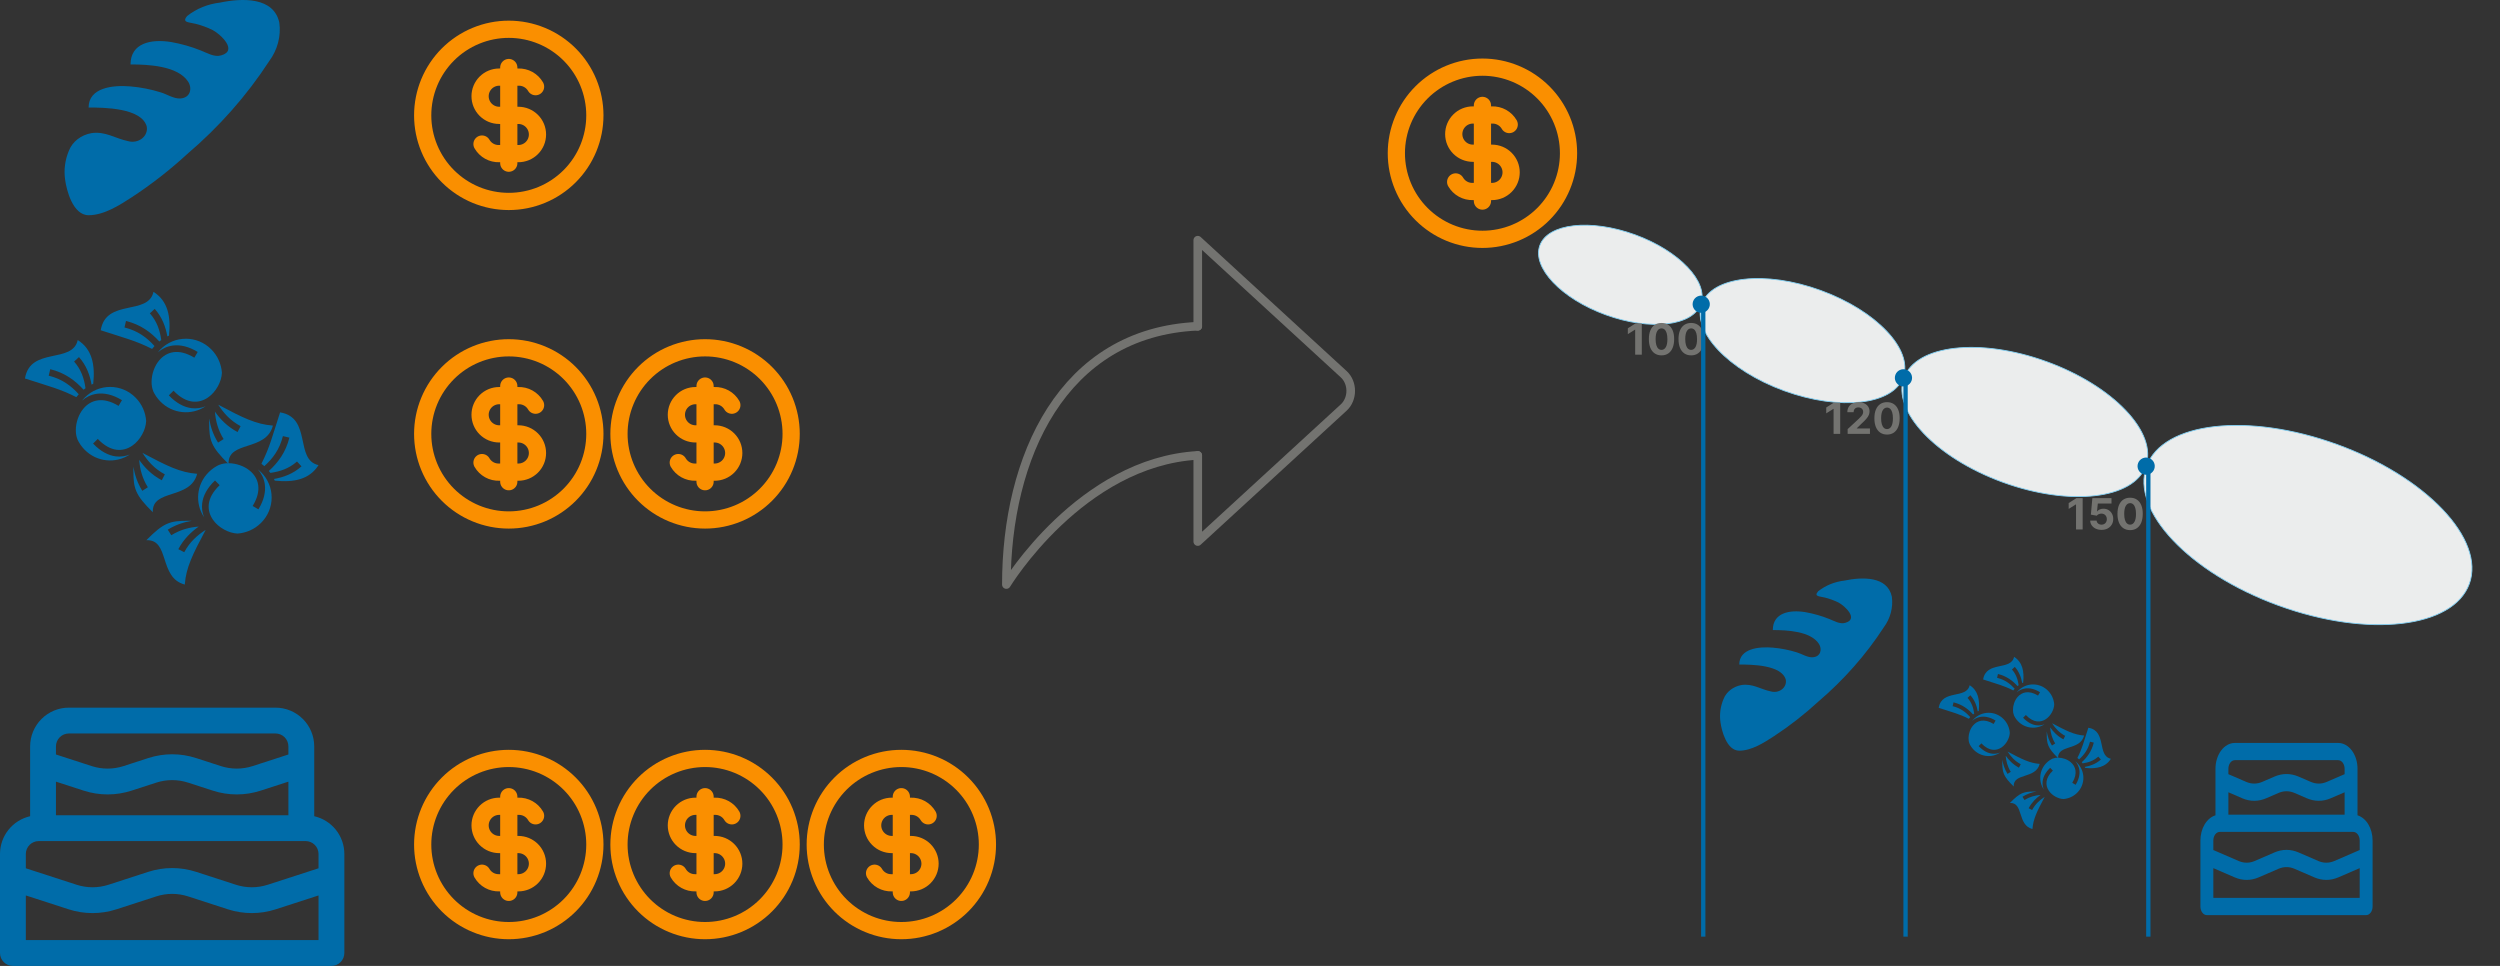 <svg width="2904" height="1122" viewBox="0 0 2904 1122" fill="none" xmlns="http://www.w3.org/2000/svg">
<rect x="0" y="0" width="2904" height="1122" fill="#333333" stroke="none"/>
<path d="M102.918 250C84.549 250 77.174 220.475 75.643 208.715C73.995 197.298 75.525 185.691 80.096 174.936C82.105 169.819 85.561 165.259 90.123 161.706C94.686 158.152 100.198 155.727 106.119 154.669C122.4 152.167 133.95 160.924 148.701 163.927C151.472 164.726 154.426 164.867 157.275 164.334C160.124 163.801 162.771 162.614 164.958 160.888C167.144 159.161 168.796 156.955 169.751 154.484C170.707 152.012 170.934 149.361 170.41 146.787C164.287 125.269 120.73 124.894 102.918 124.894C102.918 101.624 131.306 98.621 151.623 100.373C163.676 101.42 175.544 103.772 186.969 107.379C193.927 109.506 201.998 114.885 209.652 114.385C221.202 113.509 223.568 102.75 218.558 94.868C206.451 76.353 172.08 74.851 151.623 74.851C151.623 49.83 175.698 45.076 198.798 48.829C210.725 50.94 222.349 54.256 233.448 58.713C240.545 61.465 249.034 66.719 256.827 64.342C276.865 58.838 255.992 39.571 247.085 34.942C240.835 31.841 234.203 29.406 227.325 27.686C219.811 25.684 210.626 26.435 217.445 18.553C228.107 10.097 241.336 4.695 255.435 3.04C281.736 -2.464 318.056 -3.465 324.457 26.31C326.59 42.03 322.394 57.918 312.629 71.098C286.698 110.961 254.603 147.313 217.306 179.065C197.548 197.274 176.136 213.97 153.293 228.982C139.377 237.99 121.009 250 102.918 250Z" fill="#006CA9"/>
<path d="M2020.33 872C2005.64 872 1999.74 848.38 1998.51 838.972C1997.2 829.838 1998.42 820.553 2002.08 811.949C2003.68 807.855 2006.45 804.207 2010.1 801.365C2013.75 798.522 2018.16 796.582 2022.9 795.735C2035.92 793.734 2045.16 800.739 2056.96 803.142C2059.18 803.781 2061.54 803.893 2063.82 803.467C2066.1 803.041 2068.22 802.091 2069.97 800.71C2071.72 799.329 2073.04 797.564 2073.8 795.587C2074.57 793.61 2074.75 791.489 2074.33 789.43C2069.43 772.215 2034.58 771.915 2020.33 771.915C2020.33 753.299 2043.05 750.897 2059.3 752.298C2068.94 753.136 2078.44 755.018 2087.58 757.903C2093.14 759.605 2099.6 763.908 2105.72 763.508C2114.96 762.807 2116.85 754.2 2112.85 747.895C2103.16 733.082 2075.66 731.881 2059.3 731.881C2059.3 711.864 2078.56 708.061 2097.04 711.063C2106.58 712.752 2115.88 715.405 2124.76 718.97C2130.44 721.172 2137.23 725.375 2143.46 723.474C2159.49 719.07 2142.79 703.657 2135.67 699.954C2130.67 697.473 2125.36 695.525 2119.86 694.149C2113.85 692.548 2106.5 693.148 2111.96 686.843C2120.49 680.077 2131.07 675.756 2142.35 674.432C2163.39 670.028 2192.44 669.228 2197.57 693.048C2199.27 705.624 2195.92 718.334 2188.1 728.878C2167.36 760.769 2141.68 789.85 2111.84 815.252C2096.04 829.819 2078.91 843.176 2060.63 855.186C2049.5 862.392 2034.81 872 2020.33 872Z" fill="#006CA9"/>
<path d="M325.367 479C316.332 506.709 313.319 519.714 303.667 538.681C304.819 539.558 305.951 540.485 307.041 541.474C316.912 532.566 324.811 522.09 328.611 506.576L336.152 508.362C331.96 525.476 322.92 537.465 312.323 547.061C312.92 547.797 313.496 548.55 314.049 549.319C325.39 547.698 335.766 544.288 345.015 536.065L350.22 541.729C340.494 550.375 329.462 554.403 318.267 556.372C318.578 557.009 318.88 557.653 319.162 558.299C341.292 560.619 359.397 557.054 370 540.301C342.004 534.198 362.562 485.113 325.365 479H325.367ZM265.495 538.068C261.582 538.045 257.892 538.664 254.788 539.956L254.749 539.879C250.371 541.894 246.262 544.687 242.64 548.247C228.074 562.563 226.22 584.545 237.06 600.824C235.042 595.821 234.142 590.296 234.867 584.509C235.951 575.846 240.637 566.789 249.753 558.106L255.152 563.579C247.005 571.338 243.398 578.757 242.563 585.441C241.726 592.125 243.632 598.272 247.287 603.617C253.721 613.029 265.878 619.39 275.982 619.778C285.825 619.062 295.471 614.999 303.016 607.584C319.72 591.168 319.72 564.663 303.016 548.247C301.912 547.161 300.765 546.153 299.577 545.211C303.683 549.916 306.631 555.702 307.585 562.38C308.819 571.025 306.693 580.959 300.174 591.666L293.503 587.75C299.329 578.182 300.854 570.108 299.901 563.439C298.949 556.769 295.508 551.32 290.569 547.086C283.78 541.266 274.105 538.12 265.496 538.069L265.495 538.068ZM218.32 604.943C197.549 604.99 190.199 606.951 170 627.508C197.559 626.291 184.154 671.171 214.634 679C216.118 659.163 223.874 643.75 238.916 615.479C229.028 621.83 220.365 629.567 213.997 641.474L207.119 637.928C213.343 626.29 221.713 618.098 230.843 611.653C220.087 612.539 209.599 615.148 198.994 621.729L194.854 615.288C204.16 609.513 213.537 606.476 222.796 604.969C221.252 604.959 219.73 604.94 218.319 604.943H218.32Z" fill="#006CA9"/>
<path d="M29 439.633C56.709 448.668 69.714 451.681 88.681 461.333C89.558 460.181 90.485 459.049 91.474 457.959C82.566 448.088 72.09 440.189 56.576 436.389L58.362 428.848C75.476 433.04 87.465 442.08 97.061 452.677C97.797 452.08 98.55 451.504 99.319 450.951C97.698 439.61 94.288 429.234 86.065 419.985L91.729 414.78C100.375 424.506 104.403 435.538 106.372 446.733C107.009 446.422 107.653 446.12 108.299 445.838C110.619 423.708 107.054 405.603 90.301 395C84.198 422.996 35.114 402.438 29 439.635V439.633ZM88.068 499.505C88.045 503.418 88.664 507.108 89.956 510.212L89.879 510.251C91.894 514.629 94.688 518.738 98.247 522.36C112.563 536.926 134.545 538.78 150.824 527.94C145.821 529.958 140.296 530.858 134.509 530.133C125.846 529.049 116.789 524.363 108.106 515.247L113.579 509.848C121.338 517.995 128.757 521.602 135.441 522.437C142.125 523.274 148.272 521.368 153.617 517.713C163.029 511.279 169.39 499.122 169.778 489.018C169.062 479.175 164.999 469.529 157.584 461.984C141.168 445.28 114.663 445.28 98.247 461.984C97.161 463.088 96.153 464.235 95.211 465.423C99.916 461.317 105.702 458.369 112.38 457.415C121.025 456.181 130.959 458.307 141.666 464.826L137.75 471.497C128.182 465.671 120.108 464.146 113.439 465.099C106.769 466.051 101.32 469.492 97.086 474.431C91.266 481.22 88.12 490.895 88.069 499.504L88.068 499.505ZM154.943 546.68C154.99 567.451 156.951 574.801 177.508 595C176.291 567.441 221.171 580.846 229 550.366C209.163 548.882 193.75 541.126 165.479 526.084C171.83 535.972 179.567 544.635 191.474 551.003L187.928 557.881C176.29 551.657 168.098 543.287 161.653 534.157C162.539 544.913 165.148 555.401 171.729 566.006L165.288 570.146C159.513 560.84 156.476 551.463 154.969 542.204C154.959 543.748 154.94 545.27 154.943 546.681V546.68Z" fill="#006CA9"/>
<path d="M117 383.633C144.709 392.668 157.714 395.681 176.681 405.333C177.558 404.181 178.485 403.049 179.474 401.959C170.566 392.088 160.09 384.189 144.576 380.389L146.362 372.848C163.476 377.04 175.465 386.08 185.061 396.677C185.797 396.08 186.55 395.504 187.319 394.951C185.698 383.61 182.288 373.234 174.065 363.985L179.729 358.78C188.375 368.506 192.403 379.538 194.372 390.733C195.009 390.422 195.653 390.12 196.299 389.838C198.619 367.708 195.054 349.603 178.301 339C172.198 366.996 123.113 346.438 117 383.635V383.633ZM176.068 443.505C176.045 447.418 176.664 451.108 177.956 454.212L177.879 454.251C179.894 458.629 182.687 462.738 186.247 466.36C200.563 480.926 222.545 482.78 238.824 471.94C233.821 473.958 228.296 474.858 222.509 474.133C213.846 473.049 204.789 468.363 196.106 459.247L201.579 453.848C209.338 461.995 216.757 465.602 223.441 466.437C230.125 467.274 236.272 465.368 241.617 461.713C251.029 455.279 257.39 443.122 257.778 433.018C257.062 423.175 252.999 413.529 245.584 405.984C229.168 389.28 202.663 389.28 186.247 405.984C185.161 407.088 184.153 408.235 183.211 409.423C187.916 405.317 193.702 402.369 200.38 401.415C209.025 400.181 218.959 402.307 229.666 408.826L225.75 415.497C216.182 409.671 208.108 408.146 201.439 409.099C194.769 410.051 189.32 413.492 185.086 418.431C179.266 425.22 176.12 434.895 176.069 443.504L176.068 443.505ZM242.943 490.68C242.99 511.451 244.951 518.801 265.508 539C264.291 511.441 309.171 524.846 317 494.366C297.163 492.882 281.75 485.126 253.479 470.084C259.83 479.972 267.567 488.635 279.474 495.003L275.928 501.881C264.29 495.657 256.098 487.287 249.653 478.157C250.539 488.913 253.148 499.401 259.729 510.006L253.288 514.146C247.513 504.84 244.476 495.463 242.969 486.204C242.959 487.748 242.94 489.27 242.943 490.681V490.68Z" fill="#006CA9"/>
<path d="M2425.82 845.352C2420.52 861.651 2418.76 869.301 2413.09 880.458C2413.77 880.974 2414.43 881.519 2415.07 882.101C2420.86 876.861 2425.5 870.699 2427.72 861.573L2432.15 862.623C2429.69 872.691 2424.39 879.743 2418.17 885.388C2418.52 885.821 2418.86 886.263 2419.18 886.715C2425.84 885.762 2431.92 883.756 2437.35 878.919L2440.4 882.251C2434.69 887.337 2428.22 889.706 2421.66 890.865C2421.84 891.239 2422.02 891.618 2422.18 891.998C2435.16 893.363 2445.78 891.265 2452 881.411C2435.58 877.821 2447.64 848.948 2425.82 845.352H2425.82ZM2390.71 880.098C2388.41 880.084 2386.25 880.448 2384.43 881.208L2384.4 881.163C2381.84 882.348 2379.43 883.991 2377.3 886.085C2368.76 894.506 2367.67 907.437 2374.03 917.012C2372.85 914.07 2372.32 910.82 2372.74 907.416C2373.38 902.32 2376.13 896.992 2381.47 891.885L2384.64 895.104C2379.86 899.668 2377.75 904.032 2377.26 907.964C2376.77 911.896 2377.88 915.511 2380.03 918.655C2383.8 924.192 2390.93 927.934 2396.86 928.162C2402.63 927.741 2408.29 925.351 2412.71 920.989C2422.51 911.332 2422.51 895.742 2412.71 886.085C2412.07 885.446 2411.39 884.853 2410.7 884.299C2413.1 887.067 2414.83 890.471 2415.39 894.398C2416.12 899.484 2414.87 905.328 2411.05 911.625L2407.13 909.322C2410.55 903.694 2411.44 898.944 2410.89 895.021C2410.33 891.098 2408.31 887.893 2405.41 885.402C2401.43 881.979 2395.76 880.128 2390.71 880.098L2390.71 880.098ZM2363.04 919.436C2350.86 919.463 2346.54 920.617 2334.7 932.709C2350.86 931.994 2343 958.393 2360.88 962.999C2361.75 951.33 2366.3 942.263 2375.12 925.633C2369.32 929.369 2364.24 933.92 2360.5 940.924L2356.47 938.839C2360.12 931.993 2365.03 927.174 2370.38 923.383C2364.07 923.904 2357.92 925.438 2351.7 929.31L2349.27 925.521C2354.73 922.124 2360.23 920.337 2365.66 919.451C2364.76 919.445 2363.87 919.434 2363.04 919.436H2363.04Z" fill="#006CA9"/>
<path d="M2252 822.202C2268.25 827.516 2275.88 829.288 2287 834.966C2287.52 834.288 2288.06 833.623 2288.64 832.982C2283.42 827.175 2277.27 822.528 2268.17 820.293L2269.22 815.857C2279.26 818.323 2286.29 823.641 2291.92 829.874C2292.35 829.523 2292.79 829.184 2293.24 828.859C2292.29 822.188 2290.29 816.084 2285.47 810.644L2288.79 807.582C2293.86 813.303 2296.22 819.793 2297.38 826.378C2297.75 826.195 2298.13 826.017 2298.51 825.851C2299.87 812.834 2297.78 802.184 2287.95 795.947C2284.37 812.415 2255.59 800.322 2252 822.202V822.202ZM2286.64 857.42C2286.63 859.722 2286.99 861.893 2287.75 863.718L2287.71 863.741C2288.89 866.317 2290.53 868.734 2292.61 870.864C2301.01 879.433 2313.9 880.523 2323.45 874.147C2320.52 875.334 2317.28 875.863 2313.88 875.437C2308.8 874.799 2303.49 872.043 2298.4 866.68L2301.61 863.505C2306.16 868.297 2310.51 870.418 2314.43 870.91C2318.35 871.402 2321.95 870.281 2325.09 868.131C2330.61 864.346 2334.34 857.195 2334.57 851.251C2334.15 845.461 2331.77 839.787 2327.42 835.349C2317.79 825.523 2302.24 825.523 2292.61 835.349C2291.98 835.998 2291.39 836.673 2290.83 837.372C2293.59 834.957 2296.99 833.223 2300.9 832.662C2305.97 831.935 2311.8 833.186 2318.08 837.021L2315.78 840.945C2310.17 837.518 2305.44 836.621 2301.52 837.181C2297.61 837.742 2294.42 839.765 2291.93 842.671C2288.52 846.664 2286.67 852.356 2286.64 857.42L2286.64 857.42ZM2325.87 885.17C2325.89 897.389 2327.04 901.712 2339.1 913.594C2338.39 897.382 2364.71 905.268 2369.3 887.339C2357.67 886.466 2348.63 881.903 2332.05 873.055C2335.77 878.872 2340.31 883.967 2347.29 887.713L2345.21 891.759C2338.39 888.098 2333.58 883.174 2329.8 877.804C2330.32 884.131 2331.85 890.3 2335.71 896.539L2331.93 898.974C2328.55 893.5 2326.77 887.984 2325.88 882.537C2325.88 883.445 2325.87 884.341 2325.87 885.171V885.17Z" fill="#006CA9"/>
<path d="M2303.61 789.256C2319.86 794.571 2327.49 796.343 2338.62 802.021C2339.13 801.343 2339.67 800.677 2340.25 800.036C2335.03 794.23 2328.89 789.583 2319.79 787.348L2320.83 782.912C2330.87 785.378 2337.9 790.695 2343.53 796.929C2343.96 796.578 2344.4 796.239 2344.86 795.914C2343.9 789.243 2341.9 783.139 2337.08 777.698L2340.4 774.637C2345.47 780.358 2347.84 786.847 2348.99 793.433C2349.37 793.249 2349.74 793.072 2350.12 792.906C2351.48 779.889 2349.39 769.238 2339.57 763.001C2335.99 779.47 2307.2 767.377 2303.61 789.257V789.256ZM2338.26 824.475C2338.24 826.777 2338.61 828.948 2339.36 830.773L2339.32 830.796C2340.5 833.372 2342.14 835.788 2344.23 837.919C2352.62 846.487 2365.52 847.578 2375.06 841.201C2372.13 842.388 2368.89 842.918 2365.5 842.491C2360.41 841.854 2355.1 839.098 2350.01 833.735L2353.22 830.559C2357.77 835.351 2362.12 837.473 2366.04 837.964C2369.96 838.457 2373.57 837.336 2376.7 835.186C2382.22 831.401 2385.95 824.25 2386.18 818.306C2385.76 812.516 2383.38 806.842 2379.03 802.404C2369.4 792.578 2353.86 792.578 2344.23 802.404C2343.59 803.053 2343 803.728 2342.45 804.426C2345.21 802.012 2348.6 800.277 2352.52 799.716C2357.59 798.99 2363.41 800.241 2369.69 804.076L2367.4 808C2361.78 804.573 2357.05 803.675 2353.14 804.236C2349.23 804.796 2346.03 806.82 2343.55 809.725C2340.13 813.719 2338.29 819.41 2338.26 824.475L2338.26 824.475ZM2377.48 852.225C2377.51 864.443 2378.66 868.767 2390.71 880.648C2390 864.437 2416.32 872.323 2420.91 854.393C2409.28 853.52 2400.24 848.958 2383.66 840.109C2387.38 845.926 2391.92 851.022 2398.91 854.768L2396.83 858.814C2390 855.153 2385.2 850.229 2381.42 844.858C2381.93 851.186 2383.46 857.355 2387.32 863.593L2383.55 866.028C2380.16 860.555 2378.38 855.038 2377.49 849.592C2377.49 850.5 2377.48 851.395 2377.48 852.225V852.225Z" fill="#006CA9"/>
<path d="M365 887V867C365 855.065 360.259 843.619 351.82 835.18C343.381 826.741 331.935 822 320 822H80C68.065 822 56.619 826.741 48.18 835.18C39.741 843.619 35 855.065 35 867V948.12C25.057 950.386 16.179 955.962 9.82 963.934C3.461 971.907 -0.001 981.802 2.98142e-07 992V1107C2.98142e-07 1115.28 6.72 1122 15 1122H385C388.978 1122 392.794 1120.42 395.607 1117.61C398.42 1114.79 400 1110.98 400 1107V992C400.001 981.802 396.539 971.907 390.18 963.934C383.821 955.962 374.943 950.386 365 948.12V887ZM80 852H320C323.978 852 327.794 853.58 330.607 856.393C333.42 859.206 335 863.022 335 867V876.42L293.5 889.88C281.475 893.778 268.525 893.778 256.5 889.88L227.76 880.56C209.716 874.709 190.284 874.709 172.24 880.56L143.52 889.88C131.482 893.786 118.518 893.786 106.48 889.88L65 876.42V867C65 863.022 66.58 859.206 69.393 856.393C72.206 853.58 76.022 852 80 852ZM335 907.96V947H65V907.96L97.24 918.42C115.284 924.271 134.716 924.271 152.76 918.42L181.5 909.1C193.525 905.202 206.475 905.202 218.5 909.1L247.24 918.42C265.284 924.271 284.716 924.271 302.76 918.42L335 907.96ZM45 977H355C358.978 977 362.794 978.58 365.607 981.393C368.42 984.206 370 988.022 370 992V1008.6L311 1027.72C298.975 1031.62 286.025 1031.62 274 1027.72L227.76 1012.72C209.716 1006.87 190.284 1006.87 172.24 1012.72L126.02 1027.72C113.982 1031.63 101.018 1031.63 88.98 1027.72L30 1008.6V992C30 988.022 31.58 984.206 34.393 981.393C37.206 978.58 41.022 977 45 977ZM370 1040.14V1092H30V1040.14L79.74 1056.26C97.784 1062.11 117.216 1062.11 135.26 1056.26L181.5 1041.26C193.525 1037.36 206.475 1037.36 218.5 1041.26L264.74 1056.26C282.784 1062.11 302.216 1062.11 320.26 1056.26L370 1040.14Z" fill="#006CA9"/>
<path d="M2738.5 906.333V893C2738.5 885.044 2736.13 877.413 2731.91 871.787C2727.69 866.161 2721.97 863 2716 863H2596C2590.03 863 2584.31 866.161 2580.09 871.787C2575.87 877.413 2573.5 885.044 2573.5 893V947.08C2568.53 948.591 2564.09 952.308 2560.91 957.623C2557.73 962.938 2556 969.535 2556 976.333V1053C2556 1058.52 2559.36 1063 2563.5 1063H2748.5C2750.49 1063 2752.4 1061.95 2753.8 1060.07C2755.21 1058.2 2756 1055.65 2756 1053V976.333C2756 969.535 2754.27 962.938 2751.09 957.623C2747.91 952.308 2743.47 948.591 2738.5 947.08V906.333ZM2596 883H2716C2717.99 883 2719.9 884.054 2721.3 885.929C2722.71 887.804 2723.5 890.348 2723.5 893V899.28L2702.75 908.253C2696.74 910.852 2690.26 910.852 2684.25 908.253L2669.88 902.04C2660.86 898.139 2651.14 898.139 2642.12 902.04L2627.76 908.253C2621.74 910.858 2615.26 910.858 2609.24 908.253L2588.5 899.28V893C2588.5 890.348 2589.29 887.804 2590.7 885.929C2592.1 884.054 2594.01 883 2596 883ZM2723.5 920.307V946.333H2588.5V920.307L2604.62 927.28C2613.64 931.181 2623.36 931.181 2632.38 927.28L2646.75 921.067C2652.76 918.468 2659.24 918.468 2665.25 921.067L2679.62 927.28C2688.64 931.181 2698.36 931.181 2707.38 927.28L2723.5 920.307ZM2578.5 966.333H2733.5C2735.49 966.333 2737.4 967.387 2738.8 969.262C2740.21 971.138 2741 973.681 2741 976.333V987.4L2711.5 1000.15C2705.49 1002.75 2699.01 1002.75 2693 1000.15L2669.88 990.147C2660.86 986.246 2651.14 986.246 2642.12 990.147L2619.01 1000.15C2612.99 1002.75 2606.51 1002.75 2600.49 1000.15L2571 987.4V976.333C2571 973.681 2571.79 971.138 2573.2 969.262C2574.6 967.387 2576.51 966.333 2578.5 966.333ZM2741 1008.43V1043H2571V1008.43L2595.87 1019.17C2604.89 1023.07 2614.61 1023.07 2623.63 1019.17L2646.75 1009.17C2652.76 1006.57 2659.24 1006.57 2665.25 1009.17L2688.37 1019.17C2697.39 1023.07 2707.11 1023.07 2716.13 1019.17L2741 1008.43Z" fill="#006CA9"/>
<path d="M491 134C491 147.132 493.587 160.136 498.612 172.268C503.638 184.401 511.003 195.425 520.289 204.711C529.575 213.997 540.599 221.362 552.732 226.388C564.864 231.413 577.868 234 591 234C604.132 234 617.136 231.413 629.268 226.388C641.401 221.362 652.425 213.997 661.711 204.711C670.997 195.425 678.362 184.401 683.388 172.268C688.413 160.136 691 147.132 691 134C691 120.868 688.413 107.864 683.388 95.732C678.362 83.599 670.997 72.575 661.711 63.289C652.425 54.004 641.401 46.638 629.268 41.612C617.136 36.587 604.132 34 591 34C577.868 34 564.864 36.587 552.732 41.612C540.599 46.638 529.575 54.004 520.289 63.289C511.003 72.575 503.638 83.599 498.612 95.732C493.587 107.864 491 120.868 491 134Z" stroke="#FA8F00" stroke-width="20" stroke-linecap="round" stroke-linejoin="round"/>
<path d="M622.111 100.668C620.098 97.176 617.174 94.298 613.651 92.34C610.128 90.383 606.139 89.421 602.111 89.556H579.889C573.995 89.556 568.343 91.898 564.175 96.065C560.008 100.233 557.667 105.885 557.667 111.779C557.667 117.672 560.008 123.325 564.175 127.492C568.343 131.66 573.995 134.001 579.889 134.001H602.111C608.005 134.001 613.657 136.342 617.824 140.51C621.992 144.677 624.333 150.329 624.333 156.223C624.333 162.117 621.992 167.769 617.824 171.937C613.657 176.104 608.005 178.445 602.111 178.445H579.889C575.861 178.581 571.872 177.619 568.349 175.661C564.826 173.704 561.902 170.826 559.889 167.334M591 78.445V189.556" stroke="#FA8F00" stroke-width="20" stroke-linecap="round" stroke-linejoin="round"/>
<path d="M491 981C491 994.132 493.587 1007.14 498.612 1019.27C503.638 1031.4 511.003 1042.42 520.289 1051.71C529.575 1061 540.599 1068.36 552.732 1073.39C564.864 1078.41 577.868 1081 591 1081C604.132 1081 617.136 1078.41 629.268 1073.39C641.401 1068.36 652.425 1061 661.711 1051.71C670.997 1042.42 678.362 1031.4 683.388 1019.27C688.413 1007.14 691 994.132 691 981C691 967.868 688.413 954.864 683.388 942.732C678.362 930.599 670.997 919.575 661.711 910.289C652.425 901.003 641.401 893.638 629.268 888.612C617.136 883.587 604.132 881 591 881C577.868 881 564.864 883.587 552.732 888.612C540.599 893.638 529.575 901.003 520.289 910.289C511.003 919.575 503.638 930.599 498.612 942.732C493.587 954.864 491 967.868 491 981Z" stroke="#FA8F00" stroke-width="20" stroke-linecap="round" stroke-linejoin="round"/>
<path d="M622.111 947.668C620.098 944.176 617.174 941.298 613.651 939.34C610.128 937.383 606.139 936.421 602.111 936.556H579.889C573.995 936.556 568.343 938.898 564.175 943.065C560.008 947.233 557.667 952.885 557.667 958.779C557.667 964.672 560.008 970.325 564.175 974.492C568.343 978.66 573.995 981.001 579.889 981.001H602.111C608.005 981.001 613.657 983.342 617.824 987.51C621.992 991.677 624.333 997.329 624.333 1003.22C624.333 1009.12 621.992 1014.77 617.824 1018.94C613.657 1023.1 608.005 1025.45 602.111 1025.45H579.889C575.861 1025.58 571.872 1024.62 568.349 1022.66C564.826 1020.7 561.902 1017.83 559.889 1014.33M591 925.445V1036.56" stroke="#FA8F00" stroke-width="20" stroke-linecap="round" stroke-linejoin="round"/>
<path d="M491 504C491 517.132 493.587 530.136 498.612 542.268C503.638 554.401 511.003 565.425 520.289 574.711C529.575 583.997 540.599 591.362 552.732 596.388C564.864 601.413 577.868 604 591 604C604.132 604 617.136 601.413 629.268 596.388C641.401 591.362 652.425 583.997 661.711 574.711C670.997 565.425 678.362 554.401 683.388 542.268C688.413 530.136 691 517.132 691 504C691 490.868 688.413 477.864 683.388 465.732C678.362 453.599 670.997 442.575 661.711 433.289C652.425 424.003 641.401 416.638 629.268 411.612C617.136 406.587 604.132 404 591 404C577.868 404 564.864 406.587 552.732 411.612C540.599 416.638 529.575 424.003 520.289 433.289C511.003 442.575 503.638 453.599 498.612 465.732C493.587 477.864 491 490.868 491 504Z" stroke="#FA8F00" stroke-width="20" stroke-linecap="round" stroke-linejoin="round"/>
<path d="M622.111 470.668C620.098 467.176 617.174 464.298 613.651 462.34C610.128 460.383 606.139 459.421 602.111 459.556H579.889C573.995 459.556 568.343 461.898 564.175 466.065C560.008 470.233 557.667 475.885 557.667 481.779C557.667 487.672 560.008 493.325 564.175 497.492C568.343 501.66 573.995 504.001 579.889 504.001H602.111C608.005 504.001 613.657 506.342 617.824 510.51C621.992 514.677 624.333 520.329 624.333 526.223C624.333 532.117 621.992 537.769 617.824 541.937C613.657 546.104 608.005 548.445 602.111 548.445H579.889C575.861 548.581 571.872 547.619 568.349 545.661C564.826 543.704 561.902 540.826 559.889 537.334M591 448.445V559.556" stroke="#FA8F00" stroke-width="20" stroke-linecap="round" stroke-linejoin="round"/>
<path d="M719 504C719 517.132 721.587 530.136 726.612 542.268C731.638 554.401 739.003 565.425 748.289 574.711C757.575 583.997 768.599 591.362 780.732 596.388C792.864 601.413 805.868 604 819 604C832.132 604 845.136 601.413 857.268 596.388C869.401 591.362 880.425 583.997 889.711 574.711C898.997 565.425 906.362 554.401 911.388 542.268C916.413 530.136 919 517.132 919 504C919 490.868 916.413 477.864 911.388 465.732C906.362 453.599 898.997 442.575 889.711 433.289C880.425 424.003 869.401 416.638 857.268 411.612C845.136 406.587 832.132 404 819 404C805.868 404 792.864 406.587 780.732 411.612C768.599 416.638 757.575 424.003 748.289 433.289C739.003 442.575 731.638 453.599 726.612 465.732C721.587 477.864 719 490.868 719 504Z" stroke="#FA8F00" stroke-width="20" stroke-linecap="round" stroke-linejoin="round"/>
<path d="M850.111 470.668C848.098 467.176 845.174 464.298 841.651 462.34C838.128 460.383 834.139 459.421 830.111 459.556H807.889C801.995 459.556 796.343 461.898 792.175 466.065C788.008 470.233 785.667 475.885 785.667 481.779C785.667 487.672 788.008 493.325 792.175 497.492C796.343 501.66 801.995 504.001 807.889 504.001H830.111C836.005 504.001 841.657 506.342 845.824 510.51C849.992 514.677 852.333 520.329 852.333 526.223C852.333 532.117 849.992 537.769 845.824 541.937C841.657 546.104 836.005 548.445 830.111 548.445H807.889C803.861 548.581 799.872 547.619 796.349 545.661C792.826 543.704 789.902 540.826 787.889 537.334M819 448.445V559.556" stroke="#FA8F00" stroke-width="20" stroke-linecap="round" stroke-linejoin="round"/>
<path d="M719 981C719 994.132 721.587 1007.14 726.612 1019.27C731.638 1031.4 739.003 1042.42 748.289 1051.71C757.575 1061 768.599 1068.36 780.732 1073.39C792.864 1078.41 805.868 1081 819 1081C832.132 1081 845.136 1078.41 857.268 1073.39C869.401 1068.36 880.425 1061 889.711 1051.71C898.997 1042.42 906.362 1031.4 911.388 1019.27C916.413 1007.14 919 994.132 919 981C919 967.868 916.413 954.864 911.388 942.732C906.362 930.599 898.997 919.575 889.711 910.289C880.425 901.003 869.401 893.638 857.268 888.612C845.136 883.587 832.132 881 819 881C805.868 881 792.864 883.587 780.732 888.612C768.599 893.638 757.575 901.003 748.289 910.289C739.003 919.575 731.638 930.599 726.612 942.732C721.587 954.864 719 967.868 719 981Z" stroke="#FA8F00" stroke-width="20" stroke-linecap="round" stroke-linejoin="round"/>
<path d="M850.111 947.668C848.098 944.176 845.174 941.298 841.651 939.34C838.128 937.383 834.139 936.421 830.111 936.556H807.889C801.995 936.556 796.343 938.898 792.175 943.065C788.008 947.233 785.667 952.885 785.667 958.779C785.667 964.672 788.008 970.325 792.175 974.492C796.343 978.66 801.995 981.001 807.889 981.001H830.111C836.005 981.001 841.657 983.342 845.824 987.51C849.992 991.677 852.333 997.329 852.333 1003.22C852.333 1009.12 849.992 1014.77 845.824 1018.94C841.657 1023.1 836.005 1025.45 830.111 1025.45H807.889C803.861 1025.58 799.872 1024.62 796.349 1022.66C792.826 1020.7 789.902 1017.83 787.889 1014.33M819 925.445V1036.56" stroke="#FA8F00" stroke-width="20" stroke-linecap="round" stroke-linejoin="round"/>
<path d="M947 981C947 994.132 949.587 1007.14 954.612 1019.27C959.638 1031.4 967.003 1042.42 976.289 1051.71C985.575 1061 996.599 1068.36 1008.73 1073.39C1020.86 1078.41 1033.87 1081 1047 1081C1060.13 1081 1073.14 1078.41 1085.27 1073.39C1097.4 1068.36 1108.42 1061 1117.71 1051.71C1127 1042.42 1134.36 1031.4 1139.39 1019.27C1144.41 1007.14 1147 994.132 1147 981C1147 967.868 1144.41 954.864 1139.39 942.732C1134.36 930.599 1127 919.575 1117.71 910.289C1108.42 901.003 1097.4 893.638 1085.27 888.612C1073.14 883.587 1060.13 881 1047 881C1033.87 881 1020.86 883.587 1008.73 888.612C996.599 893.638 985.575 901.003 976.289 910.289C967.003 919.575 959.638 930.599 954.612 942.732C949.587 954.864 947 967.868 947 981Z" stroke="#FA8F00" stroke-width="20" stroke-linecap="round" stroke-linejoin="round"/>
<path d="M1078.11 947.668C1076.1 944.176 1073.17 941.298 1069.65 939.34C1066.13 937.383 1062.14 936.421 1058.11 936.556H1035.89C1030 936.556 1024.34 938.898 1020.18 943.065C1016.01 947.233 1013.67 952.885 1013.67 958.779C1013.67 964.672 1016.01 970.325 1020.18 974.492C1024.34 978.66 1030 981.001 1035.89 981.001H1058.11C1064 981.001 1069.66 983.342 1073.82 987.51C1077.99 991.677 1080.33 997.329 1080.33 1003.22C1080.33 1009.12 1077.99 1014.77 1073.82 1018.94C1069.66 1023.1 1064 1025.45 1058.11 1025.45H1035.89C1031.86 1025.58 1027.87 1024.62 1024.35 1022.66C1020.83 1020.7 1017.9 1017.83 1015.89 1014.33M1047 925.445V1036.56" stroke="#FA8F00" stroke-width="20" stroke-linecap="round" stroke-linejoin="round"/>
<path d="M1622 178C1622 191.132 1624.59 204.136 1629.61 216.268C1634.64 228.401 1642 239.425 1651.29 248.711C1660.58 257.997 1671.6 265.362 1683.73 270.388C1695.86 275.413 1708.87 278 1722 278C1735.13 278 1748.14 275.413 1760.27 270.388C1772.4 265.362 1783.42 257.997 1792.71 248.711C1802 239.425 1809.36 228.401 1814.39 216.268C1819.41 204.136 1822 191.132 1822 178C1822 164.868 1819.41 151.864 1814.39 139.732C1809.36 127.599 1802 116.575 1792.71 107.289C1783.42 98.004 1772.4 90.638 1760.27 85.612C1748.14 80.587 1735.13 78 1722 78C1708.87 78 1695.86 80.587 1683.73 85.612C1671.6 90.638 1660.58 98.004 1651.29 107.289C1642 116.575 1634.64 127.599 1629.61 139.732C1624.59 151.864 1622 164.868 1622 178Z" stroke="#FA8F00" stroke-width="20" stroke-linecap="round" stroke-linejoin="round"/>
<path d="M1753.11 144.668C1751.1 141.176 1748.17 138.298 1744.65 136.34C1741.13 134.383 1737.14 133.421 1733.11 133.556H1710.89C1705 133.556 1699.34 135.898 1695.18 140.065C1691.01 144.233 1688.67 149.885 1688.67 155.779C1688.67 161.672 1691.01 167.325 1695.18 171.492C1699.34 175.66 1705 178.001 1710.89 178.001H1733.11C1739 178.001 1744.66 180.342 1748.82 184.51C1752.99 188.677 1755.33 194.329 1755.33 200.223C1755.33 206.117 1752.99 211.769 1748.82 215.937C1744.66 220.104 1739 222.445 1733.11 222.445H1710.89C1706.86 222.581 1702.87 221.619 1699.35 219.661C1695.83 217.704 1692.9 214.826 1690.89 211.334M1722 122.445V233.556" stroke="#FA8F00" stroke-width="20" stroke-linecap="round" stroke-linejoin="round"/>
<path d="M1391.32 378.953C1233.48 385.95 1169 532.219 1169 679.004C1169 679.004 1255.26 536.72 1391.32 528.979" stroke="#737370" stroke-width="10" stroke-linecap="round" stroke-linejoin="round"/>
<path d="M1391.32 529.05V629.063L1560.96 473.277C1563.48 470.931 1565.5 467.99 1566.89 464.664C1568.28 461.337 1569 457.707 1569 454.032C1569 450.356 1568.28 446.726 1566.89 443.4C1565.5 440.073 1563.48 437.132 1560.96 434.786L1391.32 279V379.025" stroke="#737370" stroke-width="10" stroke-linecap="round" stroke-linejoin="round"/>
<path d="M1899.1 272.656C1924.99 282.08 1946.5 295.852 1960.35 310.476C1974.22 325.125 1980.29 340.501 1975.67 353.202C1971.05 365.903 1956.51 373.776 1936.47 376.082C1916.46 378.385 1891.13 375.11 1865.24 365.686C1839.35 356.262 1817.84 342.49 1804 327.866C1790.13 313.217 1784.05 297.841 1788.67 285.14C1793.29 272.439 1807.83 264.566 1827.87 262.26C1847.88 259.957 1873.21 263.232 1899.1 272.656Z" fill="#EBEDED" stroke="#82D1F5"/>
<path d="M2114.98 337.394C2147.36 349.179 2174.26 366.403 2191.58 384.701C2208.93 403.022 2216.57 422.293 2210.77 438.237C2204.96 454.181 2186.72 464.033 2161.66 466.918C2136.63 469.799 2104.95 465.701 2072.57 453.916C2040.19 442.131 2013.29 424.907 1995.96 406.61C1978.62 388.288 1970.98 369.018 1976.78 353.074C1982.58 337.129 2000.82 327.277 2025.89 324.392C2050.92 321.511 2082.6 325.609 2114.98 337.394Z" fill="#EBEDED" stroke="#82D1F5"/>
<path d="M2377.5 420.171C2416.36 434.317 2448.66 454.994 2469.46 476.964C2490.29 498.959 2499.49 522.123 2492.5 541.31C2485.52 560.498 2463.58 572.33 2433.49 575.793C2403.43 579.253 2365.4 574.332 2326.54 560.186C2287.67 546.039 2255.37 525.363 2234.57 503.393C2213.75 481.398 2204.55 458.234 2211.53 439.046C2218.52 419.859 2240.45 408.026 2270.54 404.563C2300.6 401.104 2338.63 406.025 2377.5 420.171Z" fill="#EBEDED" stroke="#82D1F5"/>
<path d="M2714.94 516.39C2766.78 535.258 2809.87 562.839 2837.62 592.155C2865.4 621.496 2877.72 652.447 2868.38 678.122C2859.03 703.797 2829.7 719.588 2789.56 724.207C2749.45 728.823 2698.72 722.257 2646.88 703.388C2595.04 684.52 2551.95 656.939 2524.2 627.623C2496.42 598.282 2484.1 567.331 2493.44 541.656C2502.79 515.981 2532.12 500.19 2572.26 495.57C2612.37 490.955 2663.1 497.521 2714.94 516.39Z" fill="#EBEDED" stroke="#82D1F5"/>
<circle cx="1976.14" cy="353.372" r="10" transform="rotate(20 1976.14 353.372)" fill="#006CA9"/>
<circle cx="2492.97" cy="541.481" r="10" transform="rotate(20 2492.97 541.481)" fill="#006CA9"/>
<circle cx="2211.06" cy="438.88" r="10" transform="rotate(20 2211.06 438.88)" fill="#006CA9"/>
<path d="M1907.11 375.636V412H1899.42V382.934H1899.21L1890.88 388.154V381.336L1899.89 375.636H1907.11ZM1930.01 412.799C1926.96 412.787 1924.33 412.036 1922.13 410.544C1919.94 409.053 1918.25 406.892 1917.07 404.063C1915.9 401.234 1915.32 397.831 1915.33 393.854C1915.33 389.888 1915.91 386.509 1917.09 383.715C1918.27 380.922 1919.96 378.797 1922.15 377.341C1924.35 375.873 1926.97 375.139 1930.01 375.139C1933.06 375.139 1935.67 375.873 1937.86 377.341C1940.06 378.809 1941.76 380.939 1942.94 383.733C1944.12 386.515 1944.71 389.888 1944.7 393.854C1944.7 397.843 1944.1 401.252 1942.92 404.081C1941.75 406.91 1940.07 409.07 1937.88 410.562C1935.69 412.053 1933.07 412.799 1930.01 412.799ZM1930.01 406.425C1932.1 406.425 1933.76 405.377 1935 403.282C1936.25 401.187 1936.86 398.044 1936.85 393.854C1936.85 391.096 1936.56 388.799 1936 386.964C1935.44 385.13 1934.65 383.751 1933.62 382.827C1932.6 381.904 1931.4 381.442 1930.01 381.442C1927.94 381.442 1926.28 382.478 1925.04 384.55C1923.8 386.621 1923.17 389.723 1923.16 393.854C1923.16 396.647 1923.44 398.979 1923.99 400.849C1924.56 402.708 1925.36 404.105 1926.39 405.04C1927.42 405.963 1928.63 406.425 1930.01 406.425ZM1964.44 412.799C1961.38 412.787 1958.75 412.036 1956.55 410.544C1954.36 409.053 1952.68 406.892 1951.49 404.063C1950.32 401.234 1949.74 397.831 1949.75 393.854C1949.75 389.888 1950.34 386.509 1951.51 383.715C1952.69 380.922 1954.38 378.797 1956.57 377.341C1958.77 375.873 1961.39 375.139 1964.44 375.139C1967.48 375.139 1970.09 375.873 1972.28 377.341C1974.49 378.809 1976.18 380.939 1977.36 383.733C1978.55 386.515 1979.13 389.888 1979.12 393.854C1979.12 397.843 1978.53 401.252 1977.35 404.081C1976.17 406.91 1974.49 409.07 1972.3 410.562C1970.11 412.053 1967.49 412.799 1964.44 412.799ZM1964.44 406.425C1966.52 406.425 1968.18 405.377 1969.43 403.282C1970.67 401.187 1971.28 398.044 1971.27 393.854C1971.27 391.096 1970.99 388.799 1970.42 386.964C1969.86 385.13 1969.07 383.751 1968.04 382.827C1967.02 381.904 1965.82 381.442 1964.44 381.442C1962.37 381.442 1960.71 382.478 1959.47 384.55C1958.22 386.621 1957.59 389.723 1957.58 393.854C1957.58 396.647 1957.86 398.979 1958.42 400.849C1958.99 402.708 1959.78 404.105 1960.81 405.04C1961.84 405.963 1963.05 406.425 1964.44 406.425Z" fill="#737370"/>
<path d="M2419.21 578.636V615H2411.52V585.934H2411.31L2402.98 591.154V584.336L2411.98 578.636H2419.21ZM2441.13 615.497C2438.63 615.497 2436.39 615.036 2434.42 614.112C2432.47 613.189 2430.92 611.916 2429.77 610.295C2428.62 608.673 2428.03 606.815 2427.98 604.719H2435.44C2435.52 606.128 2436.11 607.27 2437.21 608.146C2438.31 609.022 2439.62 609.46 2441.13 609.46C2442.34 609.46 2443.41 609.194 2444.33 608.661C2445.27 608.117 2445.99 607.365 2446.51 606.406C2447.05 605.436 2447.31 604.323 2447.31 603.068C2447.31 601.79 2447.04 600.665 2446.5 599.695C2445.96 598.724 2445.22 597.966 2444.28 597.422C2443.33 596.877 2442.25 596.599 2441.03 596.587C2439.96 596.587 2438.93 596.806 2437.92 597.244C2436.93 597.682 2436.15 598.28 2435.6 599.038L2428.76 597.812L2430.48 578.636H2452.71V584.922H2436.82L2435.88 594.031H2436.09C2436.73 593.131 2437.7 592.385 2438.99 591.793C2440.28 591.201 2441.72 590.906 2443.32 590.906C2445.51 590.906 2447.46 591.42 2449.18 592.45C2450.89 593.48 2452.25 594.895 2453.24 596.694C2454.24 598.481 2454.73 600.541 2454.72 602.873C2454.73 605.323 2454.16 607.501 2453.01 609.407C2451.88 611.301 2450.29 612.792 2448.24 613.881C2446.2 614.959 2443.83 615.497 2441.13 615.497ZM2474.34 615.799C2471.28 615.787 2468.66 615.036 2466.45 613.544C2464.26 612.053 2462.58 609.892 2461.39 607.063C2460.22 604.234 2459.64 600.831 2459.65 596.854C2459.65 592.888 2460.24 589.509 2461.41 586.715C2462.6 583.922 2464.28 581.797 2466.47 580.341C2468.67 578.873 2471.3 578.139 2474.34 578.139C2477.38 578.139 2480 578.873 2482.19 580.341C2484.39 581.809 2486.08 583.939 2487.26 586.733C2488.45 589.515 2489.03 592.888 2489.02 596.854C2489.02 600.843 2488.43 604.252 2487.25 607.081C2486.07 609.91 2484.39 612.07 2482.2 613.562C2480.01 615.053 2477.39 615.799 2474.34 615.799ZM2474.34 609.425C2476.42 609.425 2478.08 608.377 2479.33 606.282C2480.57 604.187 2481.19 601.044 2481.17 596.854C2481.17 594.096 2480.89 591.799 2480.32 589.964C2479.77 588.13 2478.97 586.751 2477.94 585.827C2476.92 584.904 2475.72 584.442 2474.34 584.442C2472.27 584.442 2470.61 585.478 2469.37 587.55C2468.12 589.621 2467.5 592.723 2467.48 596.854C2467.48 599.647 2467.76 601.979 2468.32 603.849C2468.89 605.708 2469.69 607.105 2470.72 608.04C2471.75 608.963 2472.95 609.425 2474.34 609.425Z" fill="#737370"/>
<path d="M2137.58 467.636V504H2129.89V474.934H2129.68L2121.35 480.154V473.336L2130.35 467.636H2137.58ZM2146.22 504V498.46L2159.16 486.475C2160.26 485.41 2161.19 484.451 2161.93 483.599C2162.69 482.746 2163.27 481.912 2163.66 481.095C2164.05 480.267 2164.24 479.373 2164.24 478.414C2164.24 477.349 2164 476.431 2163.51 475.662C2163.03 474.881 2162.37 474.283 2161.53 473.869C2160.68 473.442 2159.73 473.229 2158.67 473.229C2157.55 473.229 2156.58 473.454 2155.75 473.904C2154.93 474.354 2154.29 474.999 2153.84 475.839C2153.39 476.68 2153.16 477.68 2153.16 478.84H2145.86C2145.86 476.461 2146.4 474.395 2147.48 472.643C2148.56 470.892 2150.07 469.536 2152.01 468.577C2153.95 467.619 2156.19 467.139 2158.72 467.139C2161.32 467.139 2163.59 467.601 2165.52 468.524C2167.46 469.436 2168.97 470.702 2170.05 472.324C2171.13 473.946 2171.66 475.804 2171.66 477.899C2171.66 479.272 2171.39 480.628 2170.85 481.965C2170.31 483.303 2169.36 484.788 2167.99 486.422C2166.62 488.044 2164.68 489.991 2162.18 492.263L2156.87 497.466V497.714H2172.14V504H2146.22ZM2191.97 504.799C2188.92 504.787 2186.29 504.036 2184.09 502.544C2181.9 501.053 2180.21 498.892 2179.03 496.063C2177.86 493.234 2177.28 489.831 2177.29 485.854C2177.29 481.888 2177.87 478.509 2179.05 475.715C2180.23 472.922 2181.92 470.797 2184.11 469.341C2186.31 467.873 2188.93 467.139 2191.97 467.139C2195.01 467.139 2197.63 467.873 2199.82 469.341C2202.02 470.809 2203.71 472.939 2204.9 475.733C2206.08 478.515 2206.67 481.888 2206.66 485.854C2206.66 489.843 2206.06 493.252 2204.88 496.081C2203.71 498.91 2202.03 501.07 2199.84 502.562C2197.65 504.053 2195.03 504.799 2191.97 504.799ZM2191.97 498.425C2194.06 498.425 2195.72 497.377 2196.96 495.282C2198.2 493.187 2198.82 490.044 2198.81 485.854C2198.81 483.096 2198.52 480.799 2197.96 478.964C2197.4 477.13 2196.61 475.751 2195.58 474.827C2194.56 473.904 2193.36 473.442 2191.97 473.442C2189.9 473.442 2188.24 474.478 2187 476.55C2185.76 478.621 2185.13 481.723 2185.12 485.854C2185.12 488.647 2185.4 490.979 2185.95 492.849C2186.52 494.708 2187.32 496.105 2188.35 497.04C2189.38 497.963 2190.59 498.425 2191.97 498.425Z" fill="#737370"/>
<line x1="1978.5" y1="353" x2="1978.5" y2="1088" stroke="#006CA9" stroke-width="5"/>
<line x1="2495.5" y1="541" x2="2495.5" y2="1088" stroke="#006CA9" stroke-width="5"/>
<line x1="2213.5" y1="439" x2="2213.5" y2="1088" stroke="#006CA9" stroke-width="5"/>
</svg>
